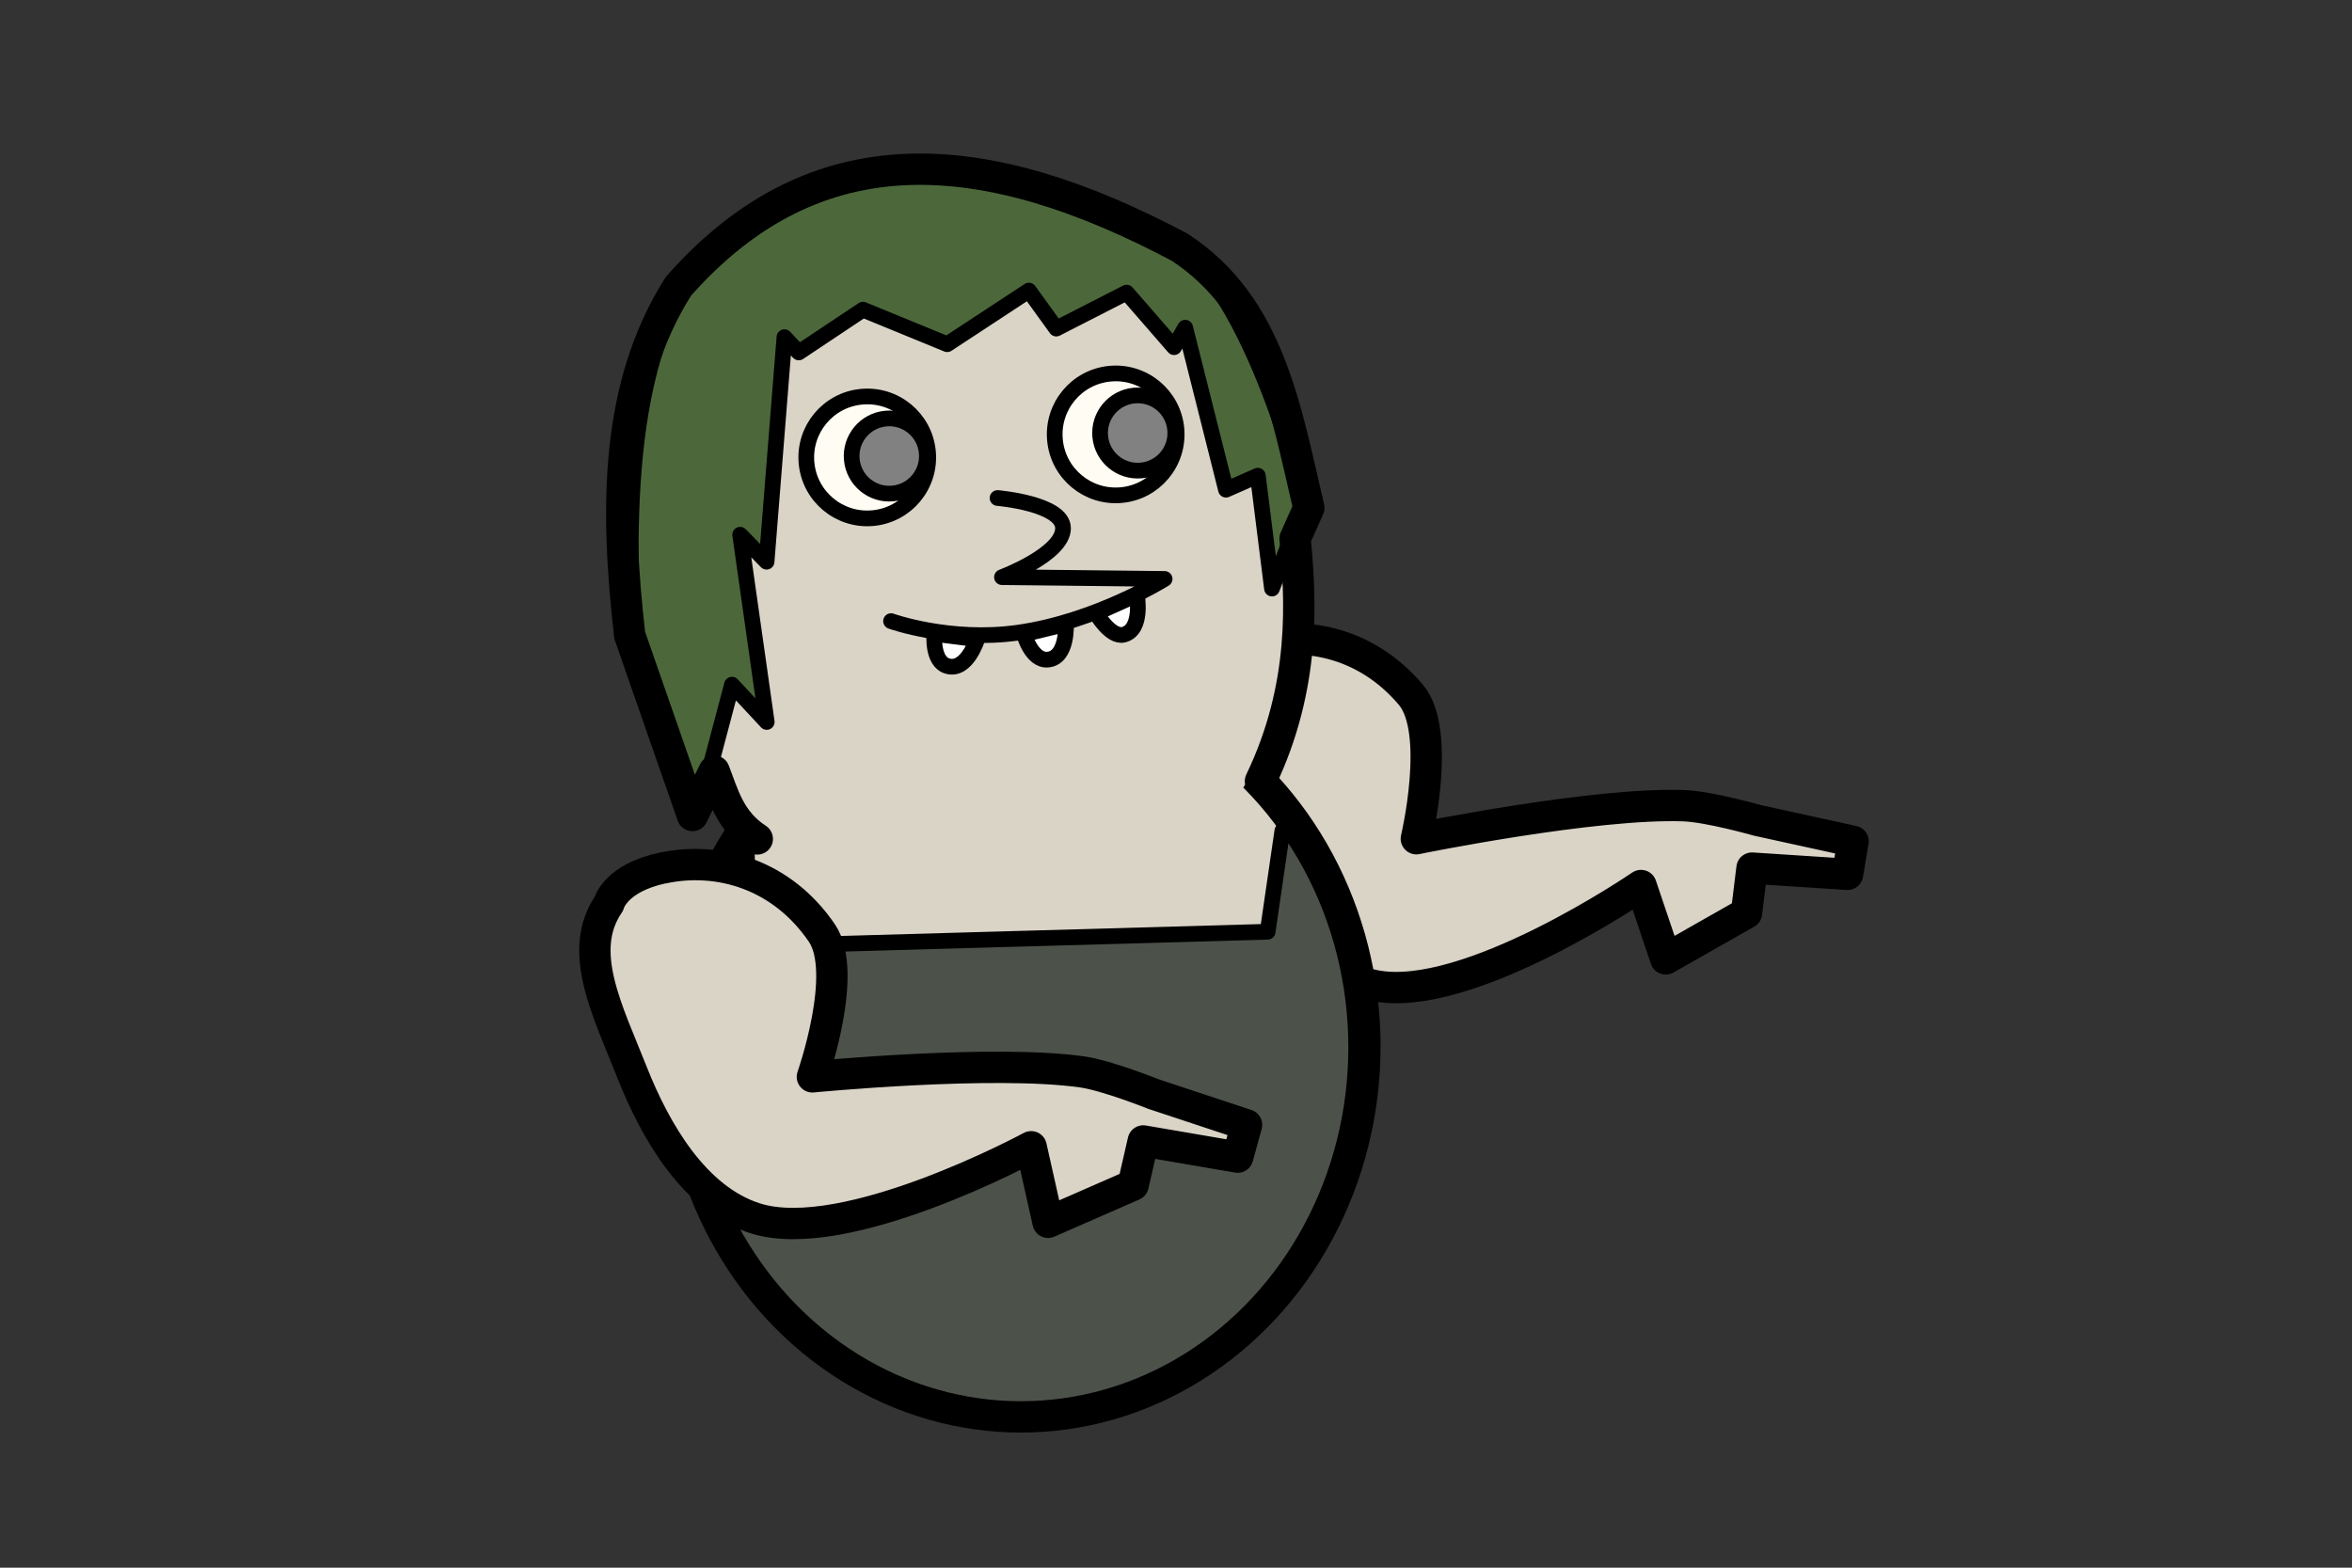 <?xml version="1.0" encoding="UTF-8" standalone="no"?>
<!-- Created with Inkscape (http://www.inkscape.org/) -->

<svg
   width="150"
   height="100"
   viewBox="0 0 39.687 26.458"
   version="1.1"
   id="svg1"
   inkscape:version="1.3.2 (091e20e, 2023-11-25, custom)"
   sodipodi:docname="PLANTAatiradorFF.svg"
   xmlns:inkscape="http://www.inkscape.org/namespaces/inkscape"
   xmlns:sodipodi="http://sodipodi.sourceforge.net/DTD/sodipodi-0.dtd"
   xmlns="http://www.w3.org/2000/svg"
   xmlns:svg="http://www.w3.org/2000/svg">
  <rect x="0" y="0" width="39.687" height="26.458" fill="#333333" stroke="none"/>
  <sodipodi:namedview
     id="namedview1"
     pagecolor="#ffffff"
     bordercolor="#000000"
     borderopacity="0.25"
     inkscape:showpageshadow="2"
     inkscape:pageopacity="0.0"
     inkscape:pagecheckerboard="0"
     inkscape:deskcolor="#d1d1d1"
     inkscape:document-units="px"
     inkscape:zoom="4.2736508"
     inkscape:cx="86.109048"
     inkscape:cy="53.233175"
     inkscape:window-width="1920"
     inkscape:window-height="1017"
     inkscape:window-x="1072"
     inkscape:window-y="239"
     inkscape:window-maximized="1"
     inkscape:current-layer="layer1" />
  <defs
     id="defs1" />
  <g
     inkscape:label="Camada 1"
     inkscape:groupmode="layer"
     id="layer1">
    <path
       style="fill:#dad4c7;fill-opacity:1;stroke:#000000;stroke-width:0.529;stroke-linecap:round;stroke-linejoin:round;stroke-dasharray:none;stroke-opacity:1"
       d="m 21.03,10.91 c 0.918,-0.295 2.007,-0.094 2.776,0.815 0.523,0.619 0.093,2.43 0.093,2.43 0,0 3.003,-0.614 4.519,-0.557 0.421,0.016 1.238,0.248 1.238,0.248 l 1.612,0.353 -0.093,0.557 -1.612,-0.105 -0.093,0.758 -1.362,0.774 -0.418,-1.238 c 0,0 -2.934,2.011 -4.504,1.687 -1.051,-0.217 -1.825,-1.278 -2.322,-2.229 -0.525,-1.007 -1.15,-1.942 -0.689,-2.792 0,0 0.056,-0.444 0.854,-0.7 z"
       id="path13"
       sodipodi:nodetypes="sscscccccccssss"
       inkscape:transform-center-x="-5.4468929"
       inkscape:transform-center-y="0.89516919" />
    <g
       id="g13"
       transform="translate(-12.537,-0.619)">
      <g
         id="g12"
         transform="translate(9.999,0.712)">
        <ellipse
           style="fill:#dad4c7;fill-opacity:1;stroke:#000000;stroke-width:0.529;stroke-linecap:round;stroke-linejoin:round;stroke-dasharray:none;stroke-opacity:1"
           id="path9"
           cx="19.78"
           cy="17.567"
           rx="5.789"
           ry="6.237" />
        <g
           id="g10"
           style="stroke:none">
          <path
             style="fill:#4c524a;fill-opacity:1;stroke:none;stroke-width:0.265;stroke-linecap:round;stroke-linejoin:round;stroke-dasharray:none;stroke-opacity:1"
             d="m 15.208,13.607 -0.04,2.304 8.791,-0.248 0.297,-2.325 c 0,0 1.701,3.284 1.48,4.973 -0.411,3.136 -3.112,5.6 -5.665,5.65 -3.042,0.06 -6.336,-2.82 -6.234,-6.565 0.033,-1.216 1.371,-3.79 1.371,-3.79 z"
             id="path10"
             sodipodi:nodetypes="ccccsssc" />
        </g>
        <g
           id="g11">
          <ellipse
             style="fill:none;fill-opacity:1;stroke:#000000;stroke-width:0.529;stroke-linecap:round;stroke-linejoin:round;stroke-dasharray:none;stroke-opacity:1"
             id="ellipse10"
             cx="19.765"
             cy="17.583"
             rx="5.789"
             ry="6.237" />
        </g>
      </g>
      <path
         style="fill:none;fill-opacity:1;stroke:#000000;stroke-width:0.265;stroke-linecap:round;stroke-linejoin:round;stroke-dasharray:none;stroke-opacity:1"
         d="m 25.136,14.797 0.031,1.795 8.76,-0.248 0.248,-1.703"
         id="path12" />
    </g>
    <g
       id="g8"
       inkscape:transform-center-x="0.68737253"
       inkscape:transform-center-y="-5.774365"
       transform="rotate(-5.296,18.307,43.815)">
      <g
         id="g7"
         transform="translate(0.526,-1.857)">
        <ellipse
           style="fill:#dad4c7;fill-opacity:1;stroke:none;stroke-width:0.265;stroke-linecap:round;stroke-linejoin:round;stroke-dasharray:none"
           id="path7"
           cx="19.197"
           cy="11.445"
           rx="5.459"
           ry="6.107" />
        <g
           id="g4"
           transform="translate(2.724,1.052)">
          <g
             id="g1">
            <circle
               style="fill:#fffdf3;fill-opacity:1;stroke:#000000;stroke-width:0.265;stroke-linecap:round;stroke-linejoin:round;stroke-dasharray:none"
               id="path1"
               cx="14.731"
               cy="8.34"
               r="1.029" />
            <circle
               style="fill:#818181;fill-opacity:1;stroke:#000000;stroke-width:0.265;stroke-linecap:round;stroke-linejoin:round;stroke-dasharray:none"
               id="circle1"
               cx="15.103"
               cy="8.351"
               r="0.635" />
          </g>
          <g
             id="g3"
             transform="translate(4.21)">
            <circle
               style="fill:#fffdf3;fill-opacity:1;stroke:#000000;stroke-width:0.265;stroke-linecap:round;stroke-linejoin:round;stroke-dasharray:none"
               id="circle2"
               cx="14.731"
               cy="8.34"
               r="1.029" />
            <circle
               style="fill:#818181;fill-opacity:1;stroke:#000000;stroke-width:0.265;stroke-linecap:round;stroke-linejoin:round;stroke-dasharray:none"
               id="circle3"
               cx="15.103"
               cy="8.351"
               r="0.635" />
          </g>
          <path
             style="fill:none;stroke:#000000;stroke-width:0.265;stroke-linecap:round;stroke-linejoin:round;stroke-dasharray:none"
             d="m 16.857,9.225 c 0,0 1.093,0.195 1.053,0.611 -0.042,0.438 -1.102,0.726 -1.102,0.726 l 2.73,0.283 c 0,0 -1.219,0.613 -2.552,0.675 -1.156,0.054 -2.11,-0.392 -2.11,-0.392"
             id="path2"
             sodipodi:nodetypes="csccsc" />
          <path
             style="fill:#ffffff;fill-opacity:1;stroke:#000000;stroke-width:0.265;stroke-linecap:round;stroke-linejoin:round"
             d="m 19.047,11.068 c 0,0 0.054,0.596 -0.284,0.65 -0.226,0.036 -0.431,-0.405 -0.431,-0.405 z"
             id="path3"
             sodipodi:nodetypes="cscc" />
          <path
             style="fill:#ffffff;fill-opacity:1;stroke:#000000;stroke-width:0.265;stroke-linecap:round;stroke-linejoin:round"
             d="m 17.81,11.449 c 0,0 -0.021,0.575 -0.363,0.57 -0.275,-0.004 -0.356,-0.465 -0.356,-0.465 z"
             id="path4"
             sodipodi:nodetypes="cscc" />
          <path
             style="fill:#ffffff;fill-opacity:1;stroke:#000000;stroke-width:0.265;stroke-linecap:round;stroke-linejoin:round"
             d="m 16.294,11.567 c 0,0 -0.224,0.53 -0.541,0.404 -0.256,-0.101 -0.169,-0.561 -0.169,-0.561 z"
             id="path5"
             sodipodi:nodetypes="cscc" />
        </g>
        <path
           style="fill:#4c683b;fill-opacity:1;stroke:#000000;stroke-width:0.265;stroke-linecap:round;stroke-linejoin:round;stroke-dasharray:none"
           d="m 24.733,10.834 c 0,0 -0.515,-3.663 -1.888,-4.705 -1.884,-1.43 -4.961,-2.142 -7.027,-0.991 -2.107,1.174 -2.448,4.309 -2.569,6.717 -0.06,1.203 0.774,3.343 0.774,3.343 l 0.805,-2.198 0.526,0.681 -0.155,-3.188 0.402,0.495 0.65,-3.746 0.217,0.279 1.145,-0.619 1.362,0.712 1.455,-0.774 0.402,0.681 1.238,-0.495 0.712,0.991 0.217,-0.31 0.433,2.786 0.557,-0.186 0.062,1.919 z"
           id="path6"
           sodipodi:nodetypes="cssscccccccccccccccccc" />
      </g>
      <path
         style="fill:none;fill-opacity:1;stroke:#000000;stroke-width:0.529;stroke-linecap:round;stroke-linejoin:round;stroke-dasharray:none;stroke-opacity:1"
         d="m 24.083,13.589 c 0.925,-1.539 0.96,-3.022 0.96,-4.024 l 0.279,-0.495 C 25.084,7.381 24.975,5.612 23.557,4.489 20.457,2.457 17.64,1.948 15.075,4.365 c -1.221,1.583 -1.409,3.633 -1.362,5.789 l 0.774,3.126 0.433,-0.712 c 0.12,0.424 0.184,0.862 0.619,1.207"
         id="path8"
         sodipodi:nodetypes="ccccccccc" />
    </g>
    <path
       style="fill:#dad4c7;fill-opacity:1;stroke:#000000;stroke-width:0.529;stroke-linecap:round;stroke-linejoin:round;stroke-dasharray:none;stroke-opacity:1"
       d="m 11.194,14.648 c 0.944,-0.198 2.005,0.115 2.675,1.1 0.456,0.67 -0.161,2.426 -0.161,2.426 0,0 3.05,-0.297 4.553,-0.083 0.417,0.059 1.206,0.375 1.206,0.375 l 1.567,0.519 -0.15,0.544 -1.593,-0.273 -0.171,0.745 -1.435,0.628 -0.286,-1.275 c 0,0 -3.128,1.694 -4.655,1.208 -1.022,-0.325 -1.682,-1.461 -2.077,-2.459 -0.417,-1.056 -0.941,-2.051 -0.394,-2.849 0,0 0.102,-0.436 0.922,-0.608 z"
       id="path14"
       sodipodi:nodetypes="sscscccccccssss"
       inkscape:transform-center-x="-4.5779851"
       inkscape:transform-center-y="1.5967347" />
  </g>
</svg>
